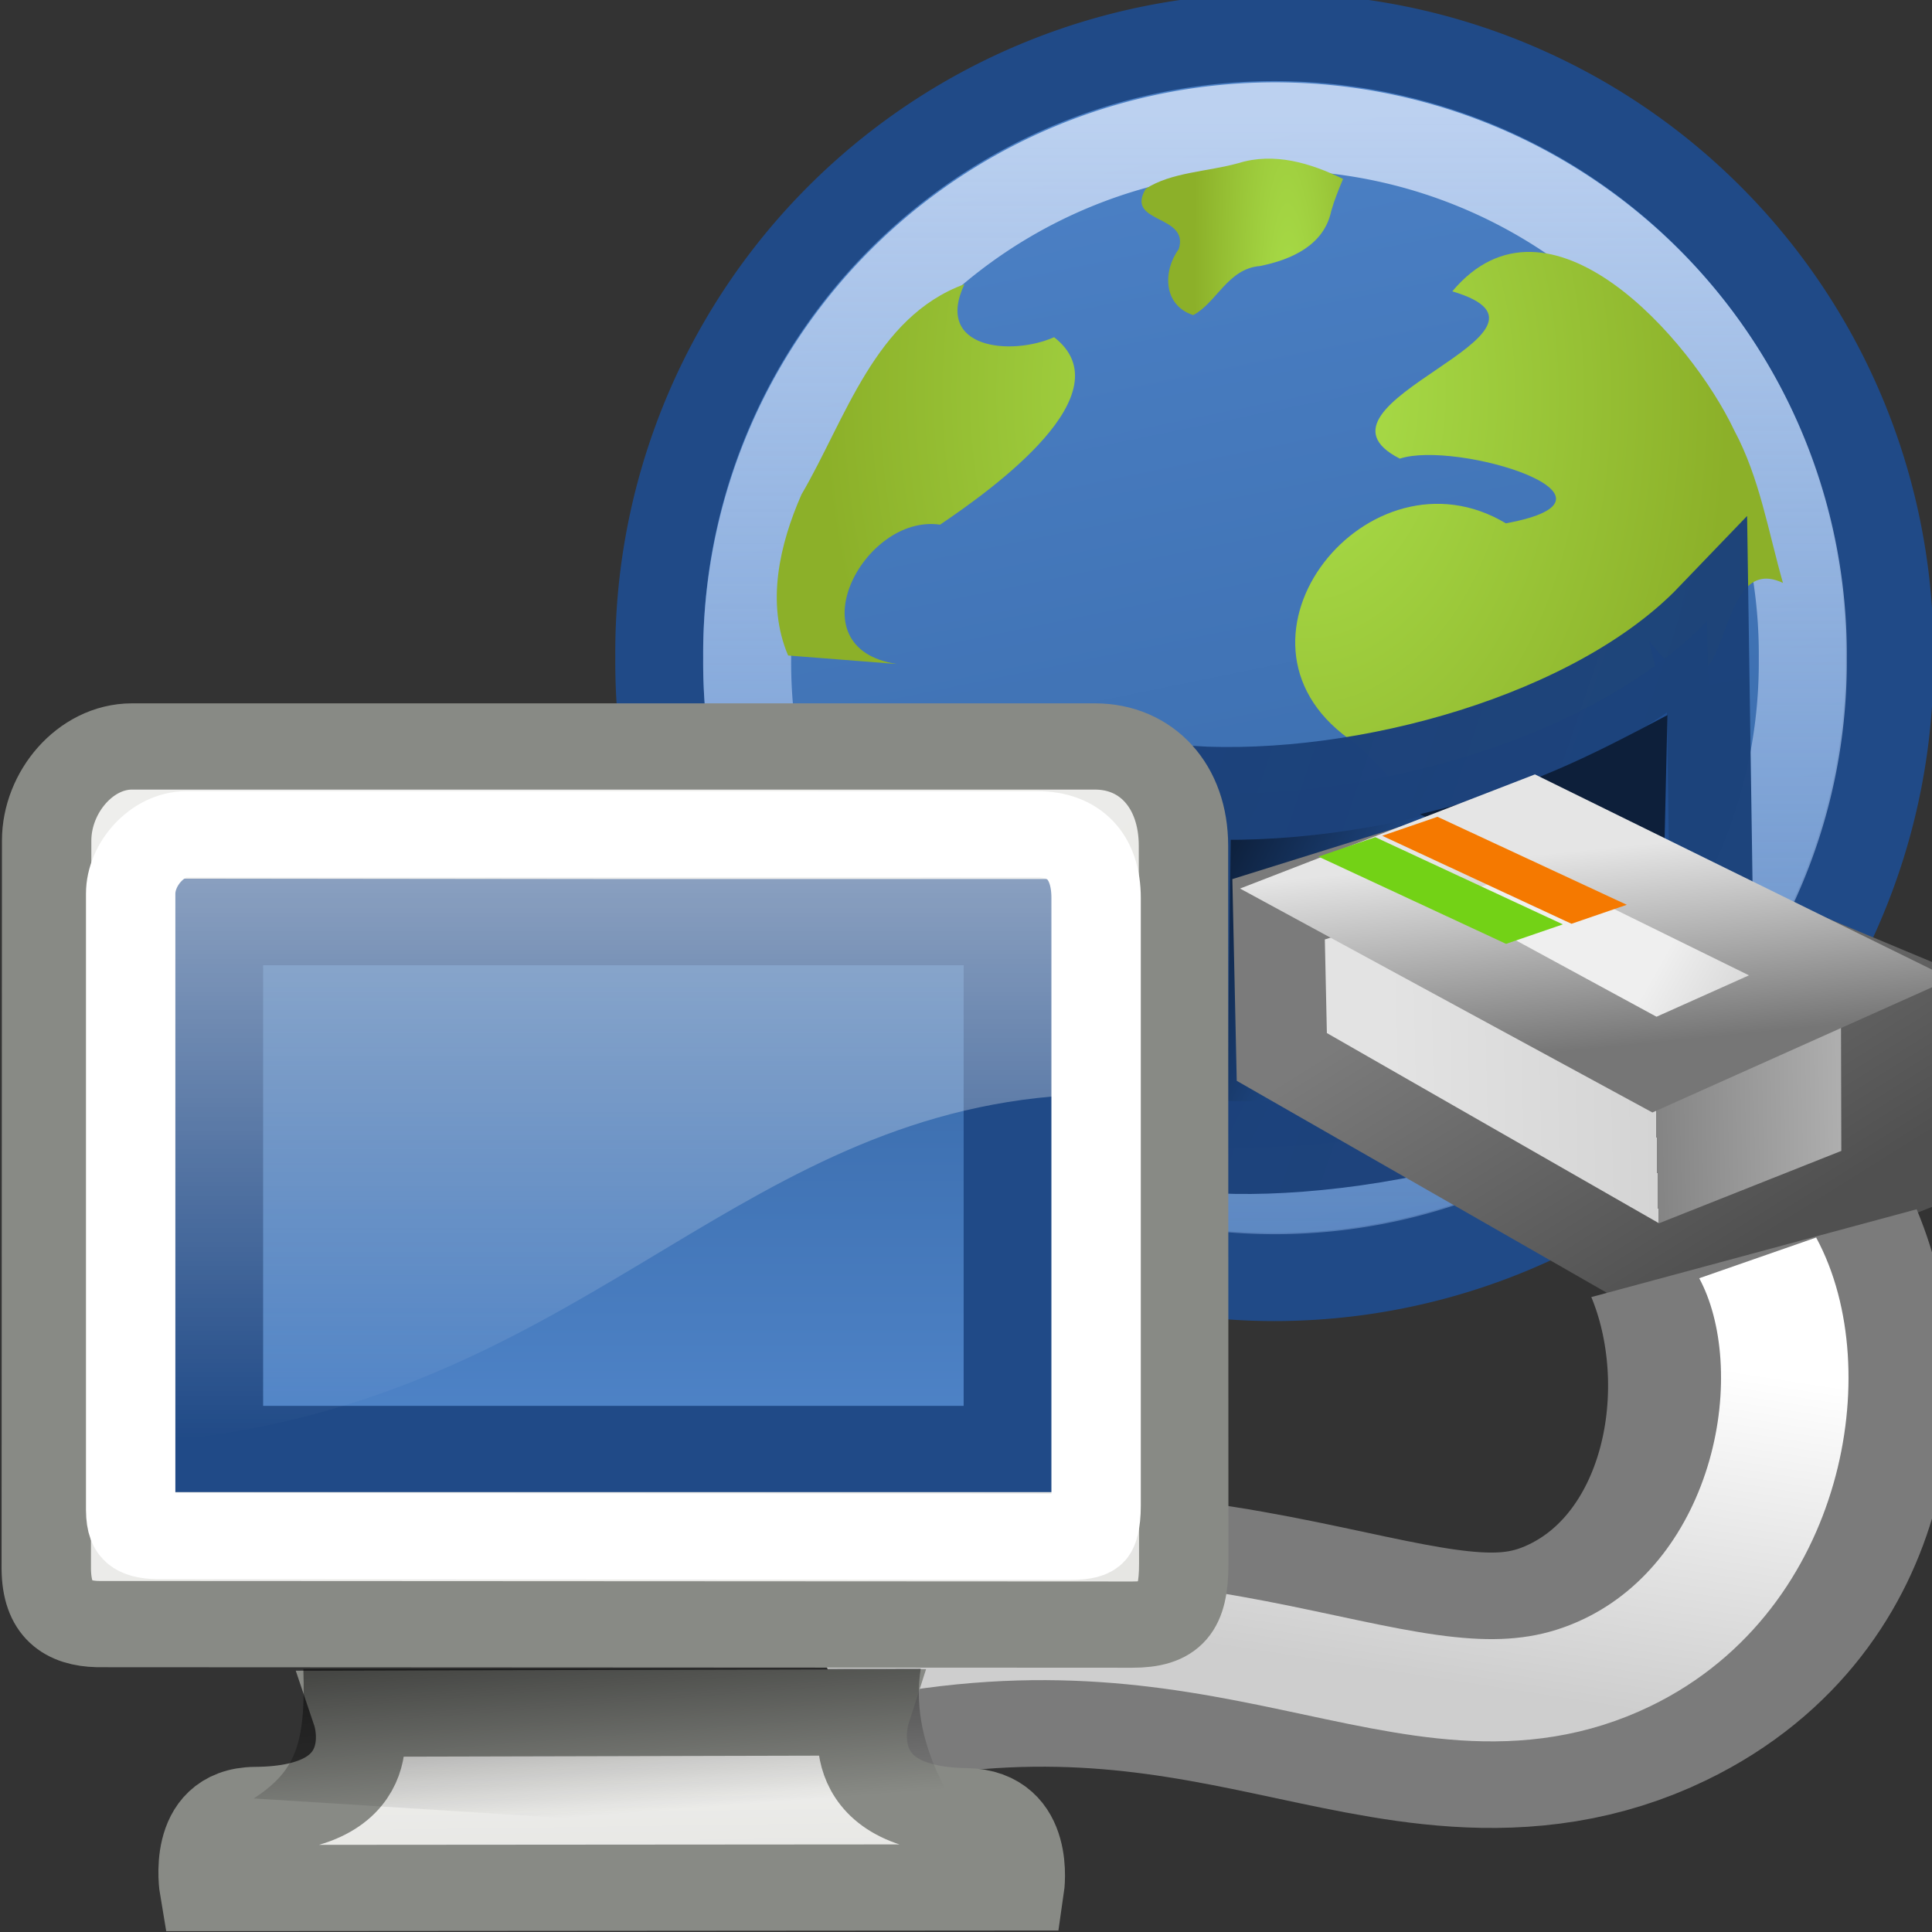 <?xml version="1.0" encoding="UTF-8" standalone="no"?>
<!-- Created with Inkscape (http://www.inkscape.org/) -->
<svg
   xmlns:dc="http://purl.org/dc/elements/1.1/"
   xmlns:cc="http://web.resource.org/cc/"
   xmlns:rdf="http://www.w3.org/1999/02/22-rdf-syntax-ns#"
   xmlns:svg="http://www.w3.org/2000/svg"
   xmlns="http://www.w3.org/2000/svg"
   xmlns:xlink="http://www.w3.org/1999/xlink"
   xmlns:sodipodi="http://sodipodi.sourceforge.net/DTD/sodipodi-0.dtd"
   xmlns:inkscape="http://www.inkscape.org/namespaces/inkscape"
   width="22"
   height="22"
   id="svg2"
   sodipodi:version="0.32"
   inkscape:version="0.45"
   version="1.0"
   sodipodi:docname="vinagre.svg"
   sodipodi:docbase="/media/hda1/Backup/Documentos/Vinicius/tango-icon-theme-code/apps/22x22"
   inkscape:output_extension="org.inkscape.output.svg.inkscape"
   inkscape:export-filename="/media/hda1/Backup/Documentos/Vinicius/tango-icon-theme-code/apps/32x32/vinagre.png"
   inkscape:export-xdpi="90"
   inkscape:export-ydpi="90"
   sodipodi:modified="true">
  <rect width="100%" height="100%" fill="#333333" stroke="none"/>
  <defs
     id="defs4">
    <linearGradient
       inkscape:collect="always"
       id="linearGradient13090">
      <stop
         style="stop-color:#7b7b7b;stop-opacity:1;"
         offset="0"
         id="stop13092" />
      <stop
         style="stop-color:#505050;stop-opacity:1"
         offset="1"
         id="stop13094" />
    </linearGradient>
    <linearGradient
       id="linearGradient8137">
      <stop
         style="stop-color:#efefef;stop-opacity:1"
         offset="0"
         id="stop8139" />
      <stop
         style="stop-color:#d7d7d7;stop-opacity:1"
         offset="1"
         id="stop8141" />
    </linearGradient>
    <linearGradient
       id="linearGradient8127">
      <stop
         style="stop-color:#e5e5e5;stop-opacity:1;"
         offset="0"
         id="stop8129" />
      <stop
         style="stop-color:#767676;stop-opacity:1"
         offset="1"
         id="stop8131" />
    </linearGradient>
    <linearGradient
       id="linearGradient8115">
      <stop
         style="stop-color:#e3e3e3;stop-opacity:1;"
         offset="0"
         id="stop8117" />
      <stop
         id="stop8123"
         offset="0.5"
         style="stop-color:#d4d4d4;stop-opacity:1;" />
      <stop
         style="stop-color:#848484;stop-opacity:1;"
         offset="0.5"
         id="stop8125" />
      <stop
         style="stop-color:#c1c1c1;stop-opacity:1;"
         offset="1"
         id="stop8119" />
    </linearGradient>
    <linearGradient
       id="linearGradient8100">
      <stop
         style="stop-color:#1c427b;stop-opacity:1;"
         offset="0"
         id="stop8102" />
      <stop
         style="stop-color:#1c427b;stop-opacity:0.979"
         offset="1"
         id="stop8104" />
    </linearGradient>
    <linearGradient
       inkscape:collect="always"
       id="linearGradient8090">
      <stop
         style="stop-color:#214e90;stop-opacity:1"
         offset="0"
         id="stop8092" />
      <stop
         style="stop-color:#0d1f3a;stop-opacity:1"
         offset="1"
         id="stop8094" />
    </linearGradient>
    <linearGradient
       inkscape:collect="always"
       id="linearGradient4612">
      <stop
         style="stop-color:#cecece;stop-opacity:1;"
         offset="0"
         id="stop4614" />
      <stop
         style="stop-color:#ffffff;stop-opacity:1"
         offset="1"
         id="stop4616" />
    </linearGradient>
    <linearGradient
       id="linearGradient25405">
      <stop
         style="stop-color:#4f84c8;stop-opacity:1;"
         offset="0"
         id="stop25407" />
      <stop
         style="stop-color:#3465a4;stop-opacity:1;"
         offset="1"
         id="stop25409" />
    </linearGradient>
    <linearGradient
       id="linearGradient5137">
      <stop
         style="stop-color:#eeeeec;stop-opacity:1;"
         offset="0"
         id="stop5139" />
      <stop
         style="stop-color:#e6e6e3;stop-opacity:1;"
         offset="1"
         id="stop5141" />
    </linearGradient>
    <linearGradient
       id="linearGradient11400">
      <stop
         style="stop-color:#000000;stop-opacity:1;"
         offset="0"
         id="stop11402" />
      <stop
         style="stop-color:#000000;stop-opacity:0;"
         offset="1"
         id="stop11404" />
    </linearGradient>
    <linearGradient
       inkscape:collect="always"
       id="linearGradient6240">
      <stop
         style="stop-color:#ffffff;stop-opacity:1;"
         offset="0"
         id="stop6242" />
      <stop
         style="stop-color:#ffffff;stop-opacity:0;"
         offset="1"
         id="stop6244" />
    </linearGradient>
    <linearGradient
       id="linearGradient8918">
      <stop
         style="stop-color:#abe14b;stop-opacity:1;"
         offset="0"
         id="stop8920" />
      <stop
         style="stop-color:#8cb029;stop-opacity:1;"
         offset="1"
         id="stop8922" />
    </linearGradient>
    <linearGradient
       id="linearGradient5154">
      <stop
         style="stop-color:#bcd1f0;stop-opacity:1;"
         offset="0"
         id="stop5156" />
      <stop
         style="stop-color:#89aee3;stop-opacity:0.407;"
         offset="1"
         id="stop5158" />
    </linearGradient>
    <linearGradient
       id="linearGradient4173">
      <stop
         style="stop-color:#4d82c7;stop-opacity:1;"
         offset="0"
         id="stop4175" />
      <stop
         style="stop-color:#3465a4;stop-opacity:1;"
         offset="1"
         id="stop4177" />
    </linearGradient>
    <linearGradient
       inkscape:collect="always"
       xlink:href="#linearGradient4173"
       id="linearGradient7063"
       gradientUnits="userSpaceOnUse"
       x1="11.167"
       y1="15.976"
       x2="17.795"
       y2="48.41" />
    <linearGradient
       inkscape:collect="always"
       xlink:href="#linearGradient5154"
       id="linearGradient7065"
       gradientUnits="userSpaceOnUse"
       x1="15.865"
       y1="14.684"
       x2="15.877"
       y2="52.398" />
    <linearGradient
       inkscape:collect="always"
       xlink:href="#linearGradient5137"
       id="linearGradient7101"
       gradientUnits="userSpaceOnUse"
       gradientTransform="matrix(1.06,0,0,0.804,63.566,10.384)"
       x1="31.743"
       y1="37.842"
       x2="31.861"
       y2="43.826" />
    <linearGradient
       inkscape:collect="always"
       xlink:href="#linearGradient5137"
       id="linearGradient7103"
       gradientUnits="userSpaceOnUse"
       gradientTransform="matrix(1.013,0,0,1.139,64.817,-5.205)"
       x1="17.248"
       y1="6.376"
       x2="39.904"
       y2="38.876" />
    <linearGradient
       inkscape:collect="always"
       xlink:href="#linearGradient25405"
       id="linearGradient7105"
       gradientUnits="userSpaceOnUse"
       x1="90.919"
       y1="31.628"
       x2="90.919"
       y2="9.236"
       gradientTransform="matrix(0.881,0,0,0.952,11.201,-2.644)" />
    <linearGradient
       inkscape:collect="always"
       xlink:href="#linearGradient6240"
       id="linearGradient7109"
       gradientUnits="userSpaceOnUse"
       gradientTransform="matrix(0.978,0,0,1.294,65.585,-6.122)"
       x1="20.157"
       y1="5.1"
       x2="20.157"
       y2="26.039" />
    <linearGradient
       inkscape:collect="always"
       xlink:href="#linearGradient4612"
       id="linearGradient2800"
       gradientUnits="userSpaceOnUse"
       gradientTransform="matrix(1,0,0,1.058,0,-1.859)"
       x1="42.381"
       y1="42.278"
       x2="44.018"
       y2="33.344" />
    <linearGradient
       inkscape:collect="always"
       xlink:href="#linearGradient8115"
       id="linearGradient2802"
       gradientUnits="userSpaceOnUse"
       gradientTransform="matrix(1.022,0,0,1,-102.973,0)"
       x1="138.241"
       y1="29.455"
       x2="146.803"
       y2="29.286" />
    <linearGradient
       inkscape:collect="always"
       xlink:href="#linearGradient13090"
       id="linearGradient2804"
       gradientUnits="userSpaceOnUse"
       x1="40.321"
       y1="26.521"
       x2="44.09"
       y2="32.121" />
    <linearGradient
       inkscape:collect="always"
       xlink:href="#linearGradient8137"
       id="linearGradient2806"
       gradientUnits="userSpaceOnUse"
       gradientTransform="matrix(1.005,0,0,1,-100.411,0)"
       x1="142.902"
       y1="26.125"
       x2="144.288"
       y2="26.851" />
    <linearGradient
       inkscape:collect="always"
       xlink:href="#linearGradient8127"
       id="linearGradient2808"
       gradientUnits="userSpaceOnUse"
       gradientTransform="matrix(1.005,0,0,1,-100.411,0)"
       x1="141.082"
       y1="24.998"
       x2="141.461"
       y2="28.502" />
    <linearGradient
       inkscape:collect="always"
       xlink:href="#linearGradient8090"
       id="linearGradient3443"
       gradientUnits="userSpaceOnUse"
       gradientTransform="matrix(0.802,0.297,-0.334,0.877,-76.335,-48.019)"
       x1="139.814"
       y1="26.582"
       x2="137.043"
       y2="26.142" />
    <linearGradient
       inkscape:collect="always"
       xlink:href="#linearGradient8100"
       id="linearGradient3445"
       gradientUnits="userSpaceOnUse"
       gradientTransform="matrix(0.802,0.297,-0.334,0.877,-76.335,-48.019)"
       x1="135.059"
       y1="25.485"
       x2="142.382"
       y2="25.485" />
    <linearGradient
       inkscape:collect="always"
       xlink:href="#linearGradient11400"
       id="linearGradient3451"
       gradientUnits="userSpaceOnUse"
       gradientTransform="matrix(1.217,0,0,1.463,59.62,-15.635)"
       x1="23.155"
       y1="34.573"
       x2="23.529"
       y2="40.22" />
    <radialGradient
       inkscape:collect="always"
       xlink:href="#linearGradient8918"
       id="radialGradient2509"
       gradientUnits="userSpaceOnUse"
       gradientTransform="matrix(5.0420652e-2,1.817,-1.223,3.3892491e-2,50.07,-36.844)"
       cx="25.969"
       cy="17.258"
       fx="25.969"
       fy="17.258"
       r="9.822" />
    <radialGradient
       inkscape:collect="always"
       xlink:href="#linearGradient8918"
       id="radialGradient2609"
       gradientUnits="userSpaceOnUse"
       gradientTransform="matrix(5.5772624e-2,2.01,-1.435,3.9778707e-2,54.923,-38.966)"
       cx="24.653"
       cy="18.944"
       fx="24.652"
       fy="18.944"
       r="8.617" />
    <radialGradient
       inkscape:collect="always"
       xlink:href="#linearGradient8918"
       id="radialGradient2685"
       gradientUnits="userSpaceOnUse"
       gradientTransform="matrix(0.13,4.701,-0.66,1.8278205e-2,36.345,-107.329)"
       cx="25.135"
       cy="14.542"
       fx="25.135"
       fy="14.542"
       r="4.135" />
  </defs>
  <sodipodi:namedview
     id="base"
     pagecolor="#ffffff"
     bordercolor="#666666"
     borderopacity="1.0"
     inkscape:pageopacity="0.0"
     inkscape:pageshadow="2"
     inkscape:zoom="1"
     inkscape:cx="16.842948"
     inkscape:cy="11.792301"
     inkscape:document-units="px"
     inkscape:current-layer="g7013"
     width="22px"
     height="22px"
     showgrid="false"
     showborder="false"
     inkscape:window-width="1013"
     inkscape:window-height="681"
     inkscape:window-x="0"
     inkscape:window-y="27"
     showguides="true"
     inkscape:guide-bbox="true" />
  <g
     inkscape:label="Camada 1"
     inkscape:groupmode="layer"
     id="layer1">
    <g
       transform="matrix(0.438,0,0,0.438,1.594,16.906)"
       id="g7007">
      <path
         sodipodi:type="arc"
         style="opacity:1;fill:url(#linearGradient7063);fill-opacity:1;fill-rule:nonzero;stroke:#204a87;stroke-width:2.334;stroke-linecap:round;stroke-linejoin:miter;stroke-miterlimit:4;stroke-dasharray:none;stroke-dashoffset:0;stroke-opacity:1"
         id="path7009"
         sodipodi:cx="16.536655"
         sodipodi:cy="31.563871"
         sodipodi:rx="16.335602"
         sodipodi:ry="16.335602"
         d="M 32.872 31.564 A 16.336 16.336 0 1 1  0.201,31.564 A 16.336 16.336 0 1 1  32.872 31.564 z"
         transform="matrix(0.979,0,0,0.979,13.303,-52.415)" />
      <path
         transform="matrix(0.84,0,0,0.84,15.617,-47.998)"
         d="M 32.872 31.564 A 16.336 16.336 0 1 1  0.201,31.564 A 16.336 16.336 0 1 1  32.872 31.564 z"
         sodipodi:ry="16.335602"
         sodipodi:rx="16.335602"
         sodipodi:cy="31.563871"
         sodipodi:cx="16.536655"
         id="path7011"
         style="opacity:1;fill:none;fill-opacity:1;fill-rule:nonzero;stroke:url(#linearGradient7065);stroke-width:2.723;stroke-linecap:round;stroke-linejoin:miter;stroke-miterlimit:4;stroke-dasharray:none;stroke-dashoffset:0;stroke-opacity:1"
         sodipodi:type="arc" />
      <g
         id="g7013"
         transform="matrix(0.922,0,0,0.922,2.292,-38.619)">
        <path
           style="fill:url(#radialGradient2685);fill-opacity:1;fill-rule:nonzero;stroke:none;stroke-width:2.498;stroke-miterlimit:4"
           d="M 31.438,5.068 C 30.518,4.619 29.493,4.308 28.48,4.625 C 27.615,4.865 26.595,4.877 25.877,5.343 C 25.273,6.337 27.117,6.057 26.805,7.048 C 26.356,7.655 26.356,8.629 27.212,8.908 C 27.867,8.567 28.185,7.597 29.095,7.524 C 29.97,7.348 30.902,6.944 31.105,5.97 C 31.193,5.661 31.314,5.364 31.438,5.068"
           id="path7017" />
        <path
           style="fill:url(#radialGradient2609);fill-opacity:1;fill-rule:nonzero;stroke:none;stroke-width:2.498;stroke-miterlimit:4"
           d="M 18.861,18.746 C 15.926,18.309 17.912,14.502 20.074,14.817 C 21.593,13.791 25.316,11.108 23.29,9.531 C 22.078,10.067 19.902,9.863 20.761,8.037 C 18.236,8.962 17.411,11.843 16.166,13.967 C 15.549,15.373 15.163,17.033 15.79,18.506"
           id="path7023" />
        <path
           style="fill:url(#radialGradient2509);fill-opacity:1;fill-rule:nonzero;stroke:none;stroke-width:2.498;stroke-miterlimit:4"
           d="M 43.842,16.46 C 41.689,15.436 42.561,21.314 40.067,18.093 C 45.072,38.525 33.216,21.708 31.595,20.85 C 27.693,18.019 32.163,12.466 36.029,14.779 C 39.953,14.056 34.631,12.429 33.039,12.955 C 29.97,11.395 38.381,9.383 34.518,8.238 C 37.222,5.012 41.245,9.574 42.467,12.156 C 43.186,13.496 43.428,15.013 43.842,16.46 z "
           id="path7027"
           sodipodi:nodetypes="cccccccc" />
      </g>
    </g>
    <g
       id="g3439"
       transform="matrix(0.895,0,0,1,-7.912,-6.764)">
      <path
         sodipodi:nodetypes="ccccc"
         id="path7111"
         d="M 30.624,17.701 C 29.364,19.561 25.34,19.984 23.921,19.788 L 23.978,15.786 C 26.186,15.907 29.117,15.181 30.56,13.836 L 30.624,17.701 z "
         style="fill:url(#linearGradient3443);fill-opacity:1;fill-rule:evenodd;stroke:url(#linearGradient3445);stroke-width:1.057px;stroke-linecap:butt;stroke-linejoin:miter;stroke-opacity:1" />
      <path
         sodipodi:nodetypes="cccc"
         id="path8098"
         d="M 29.991,17.421 L 26.907,16.035 C 28.266,15.748 29.047,15.384 30.055,14.907 L 29.991,17.421 z "
         style="fill:#0d1f3a;fill-opacity:1;fill-rule:evenodd;stroke:none;stroke-width:1px;stroke-linecap:butt;stroke-linejoin:miter;stroke-opacity:1" />
    </g>
    <g
       id="g2788"
       transform="matrix(0.692,0,0,0.642,-10.686,-6.361)">
      <path
         sodipodi:nodetypes="ccccccc"
         id="path8110"
         d="M 46.485,27.456 L 40.4,24.717 L 36.482,26.036 L 36.535,28.655 L 42.679,32.448 L 46.493,30.816 L 46.485,27.456 z "
         style="fill:url(#linearGradient2802);fill-opacity:1;fill-rule:evenodd;stroke:url(#linearGradient2804);stroke-width:1.5px;stroke-linecap:butt;stroke-linejoin:miter;stroke-opacity:1" />
      <path
         sodipodi:nodetypes="ccccc"
         inkscape:transform-center-y="0.062364"
         inkscape:transform-center-x="1.3950389"
         id="path8108"
         d="M 45.883,27.239 L 40.662,24.472 L 37.525,25.781 L 42.667,28.791 L 45.883,27.239 z "
         style="fill:url(#linearGradient2806);fill-opacity:1;fill-rule:evenodd;stroke:url(#linearGradient2808);stroke-width:1.5px;stroke-linecap:butt;stroke-linejoin:miter;stroke-opacity:1" />
      <rect
         transform="matrix(0.938,-0.347,0.894,0.448,0,0)"
         ry="0"
         rx="0.875"
         y="49.901"
         x="-6.849"
         height="3.484"
         width="0.97"
         id="rect13100"
         style="opacity:1;fill:#f57900;fill-opacity:1;fill-rule:nonzero;stroke:none;stroke-width:3.5;stroke-linecap:round;stroke-linejoin:miter;stroke-miterlimit:4;stroke-dasharray:none;stroke-dashoffset:0;stroke-opacity:1" />
      <rect
         style="opacity:1;fill:#73d216;fill-opacity:1;fill-rule:nonzero;stroke:none;stroke-width:3.5;stroke-linecap:round;stroke-linejoin:miter;stroke-miterlimit:4;stroke-dasharray:none;stroke-dashoffset:0;stroke-opacity:1"
         id="rect13120"
         width="0.996"
         height="3.453"
         x="-7.945"
         y="49.878"
         rx="0"
         ry="0"
         transform="matrix(0.938,-0.347,0.894,0.448,0,0)" />
    </g>
    <g
       id="g2796"
       transform="matrix(0.521,0,0,0.418,-3.667,1.545)">
      <path
         style="fill:none;fill-rule:evenodd;stroke:#7b7b7b;stroke-width:7.502;stroke-linecap:butt;stroke-linejoin:miter;stroke-miterlimit:4;stroke-dasharray:none;stroke-opacity:1"
         d="M 45.374,30.443 C 46.582,34.034 45.957,39.442 42.393,41.589 C 37.963,44.258 33.966,38.848 25.014,41.371"
         id="path8135"
         sodipodi:nodetypes="czc" />
      <path
         sodipodi:nodetypes="czc"
         id="path7035"
         d="M 45.455,30.571 C 46.77,33.601 45.957,39.442 42.393,41.589 C 37.963,44.258 33.966,38.848 25.014,41.371"
         style="fill:none;fill-rule:evenodd;stroke:url(#linearGradient2800);stroke-width:2.786;stroke-linecap:butt;stroke-linejoin:miter;stroke-miterlimit:4;stroke-dasharray:none;stroke-opacity:1" />
    </g>
    <g
       id="g7039"
       transform="matrix(0.284,0,0,0.274,-18.312,8.841)">
      <path
         id="path7045"
         d="M 78.802,38.951 C 78.802,38.951 80.092,42.918 74.715,42.955 C 72.139,42.973 72.666,46.199 72.666,46.199 L 105.36,46.174 C 105.36,46.174 105.803,43.042 103.216,43.006 C 97.93,42.932 99.178,38.9 99.178,38.9 L 78.802,38.951 z "
         style="color:#000000;fill:url(#linearGradient7101);fill-opacity:1;fill-rule:evenodd;stroke:#888a85;stroke-width:3.584;stroke-linecap:butt;stroke-linejoin:miter;marker:none;marker-start:none;marker-mid:none;marker-end:none;stroke-miterlimit:4;stroke-dashoffset:0;stroke-opacity:1;visibility:visible;display:inline;overflow:visible" />
      <path
         id="path7047"
         d="M 69.768,-1.244 L 108.385,-1.244 C 110.436,-1.244 111.931,0.382 111.931,2.886 L 111.942,32.728 C 111.942,34.655 111.407,35.251 109.881,35.251 L 68.394,35.229 C 67.2,35.196 66.35,34.666 66.334,32.93 L 66.349,2.672 C 66.349,0.652 67.908,-1.244 69.768,-1.244 z "
         style="fill:url(#linearGradient7103);fill-opacity:1;fill-rule:evenodd;stroke:#888a85;stroke-width:3.584;stroke-linecap:butt;stroke-linejoin:miter;stroke-miterlimit:4;stroke-opacity:1" />
      <path
         id="path7049"
         d="M 73.237,6.055 L 104.909,6.055 L 104.909,27.952 L 73.237,27.952 L 73.237,6.055 z "
         style="fill:url(#linearGradient7105);fill-opacity:1;fill-rule:evenodd;stroke:#204a87;stroke-width:3.584px;stroke-linecap:butt;stroke-linejoin:miter;stroke-opacity:1" />
      <path
         id="path7051"
         d="M 71.954,2.406 C 70.784,2.406 69.718,3.653 69.718,4.874 L 69.718,30.488 C 69.724,31.069 69.849,31.249 69.97,31.361 C 70.091,31.472 70.347,31.56 70.78,31.571 L 107.393,31.601 C 107.976,31.601 108.16,31.504 108.232,31.421 C 108.304,31.337 108.428,31.035 108.428,30.307 L 108.428,5.054 C 108.428,3.314 107.524,2.406 106.08,2.406 L 71.954,2.406 z "
         style="fill:none;fill-opacity:1;fill-rule:evenodd;stroke:#ffffff;stroke-width:3.584;stroke-linecap:butt;stroke-linejoin:miter;stroke-miterlimit:4;stroke-opacity:1" />
      <path
         id="path7053"
         d="M 76.642,37.099 C 76.743,40.277 76.297,41.359 74.654,42.476 L 103.773,44.374 C 102.619,42.665 100.939,40.082 101.397,37.076 L 76.642,37.099 z "
         style="opacity:0.6;fill:url(#linearGradient3451);fill-opacity:1;fill-rule:evenodd;stroke:none;stroke-width:1px;stroke-linecap:butt;stroke-linejoin:miter;stroke-opacity:1"
         sodipodi:nodetypes="ccccc" />
      <path
         id="path7055"
         d="M 71.478,4.271 L 71.478,27.574 C 87.566,25.822 93.587,14.488 106.668,13.304 L 106.668,4.23 L 71.478,4.271 z "
         style="opacity:0.55;fill:url(#linearGradient7109);fill-opacity:1;fill-rule:evenodd;stroke:none;stroke-width:1px;stroke-linecap:butt;stroke-linejoin:miter;stroke-opacity:1" />
    </g>
  </g>
</svg>
